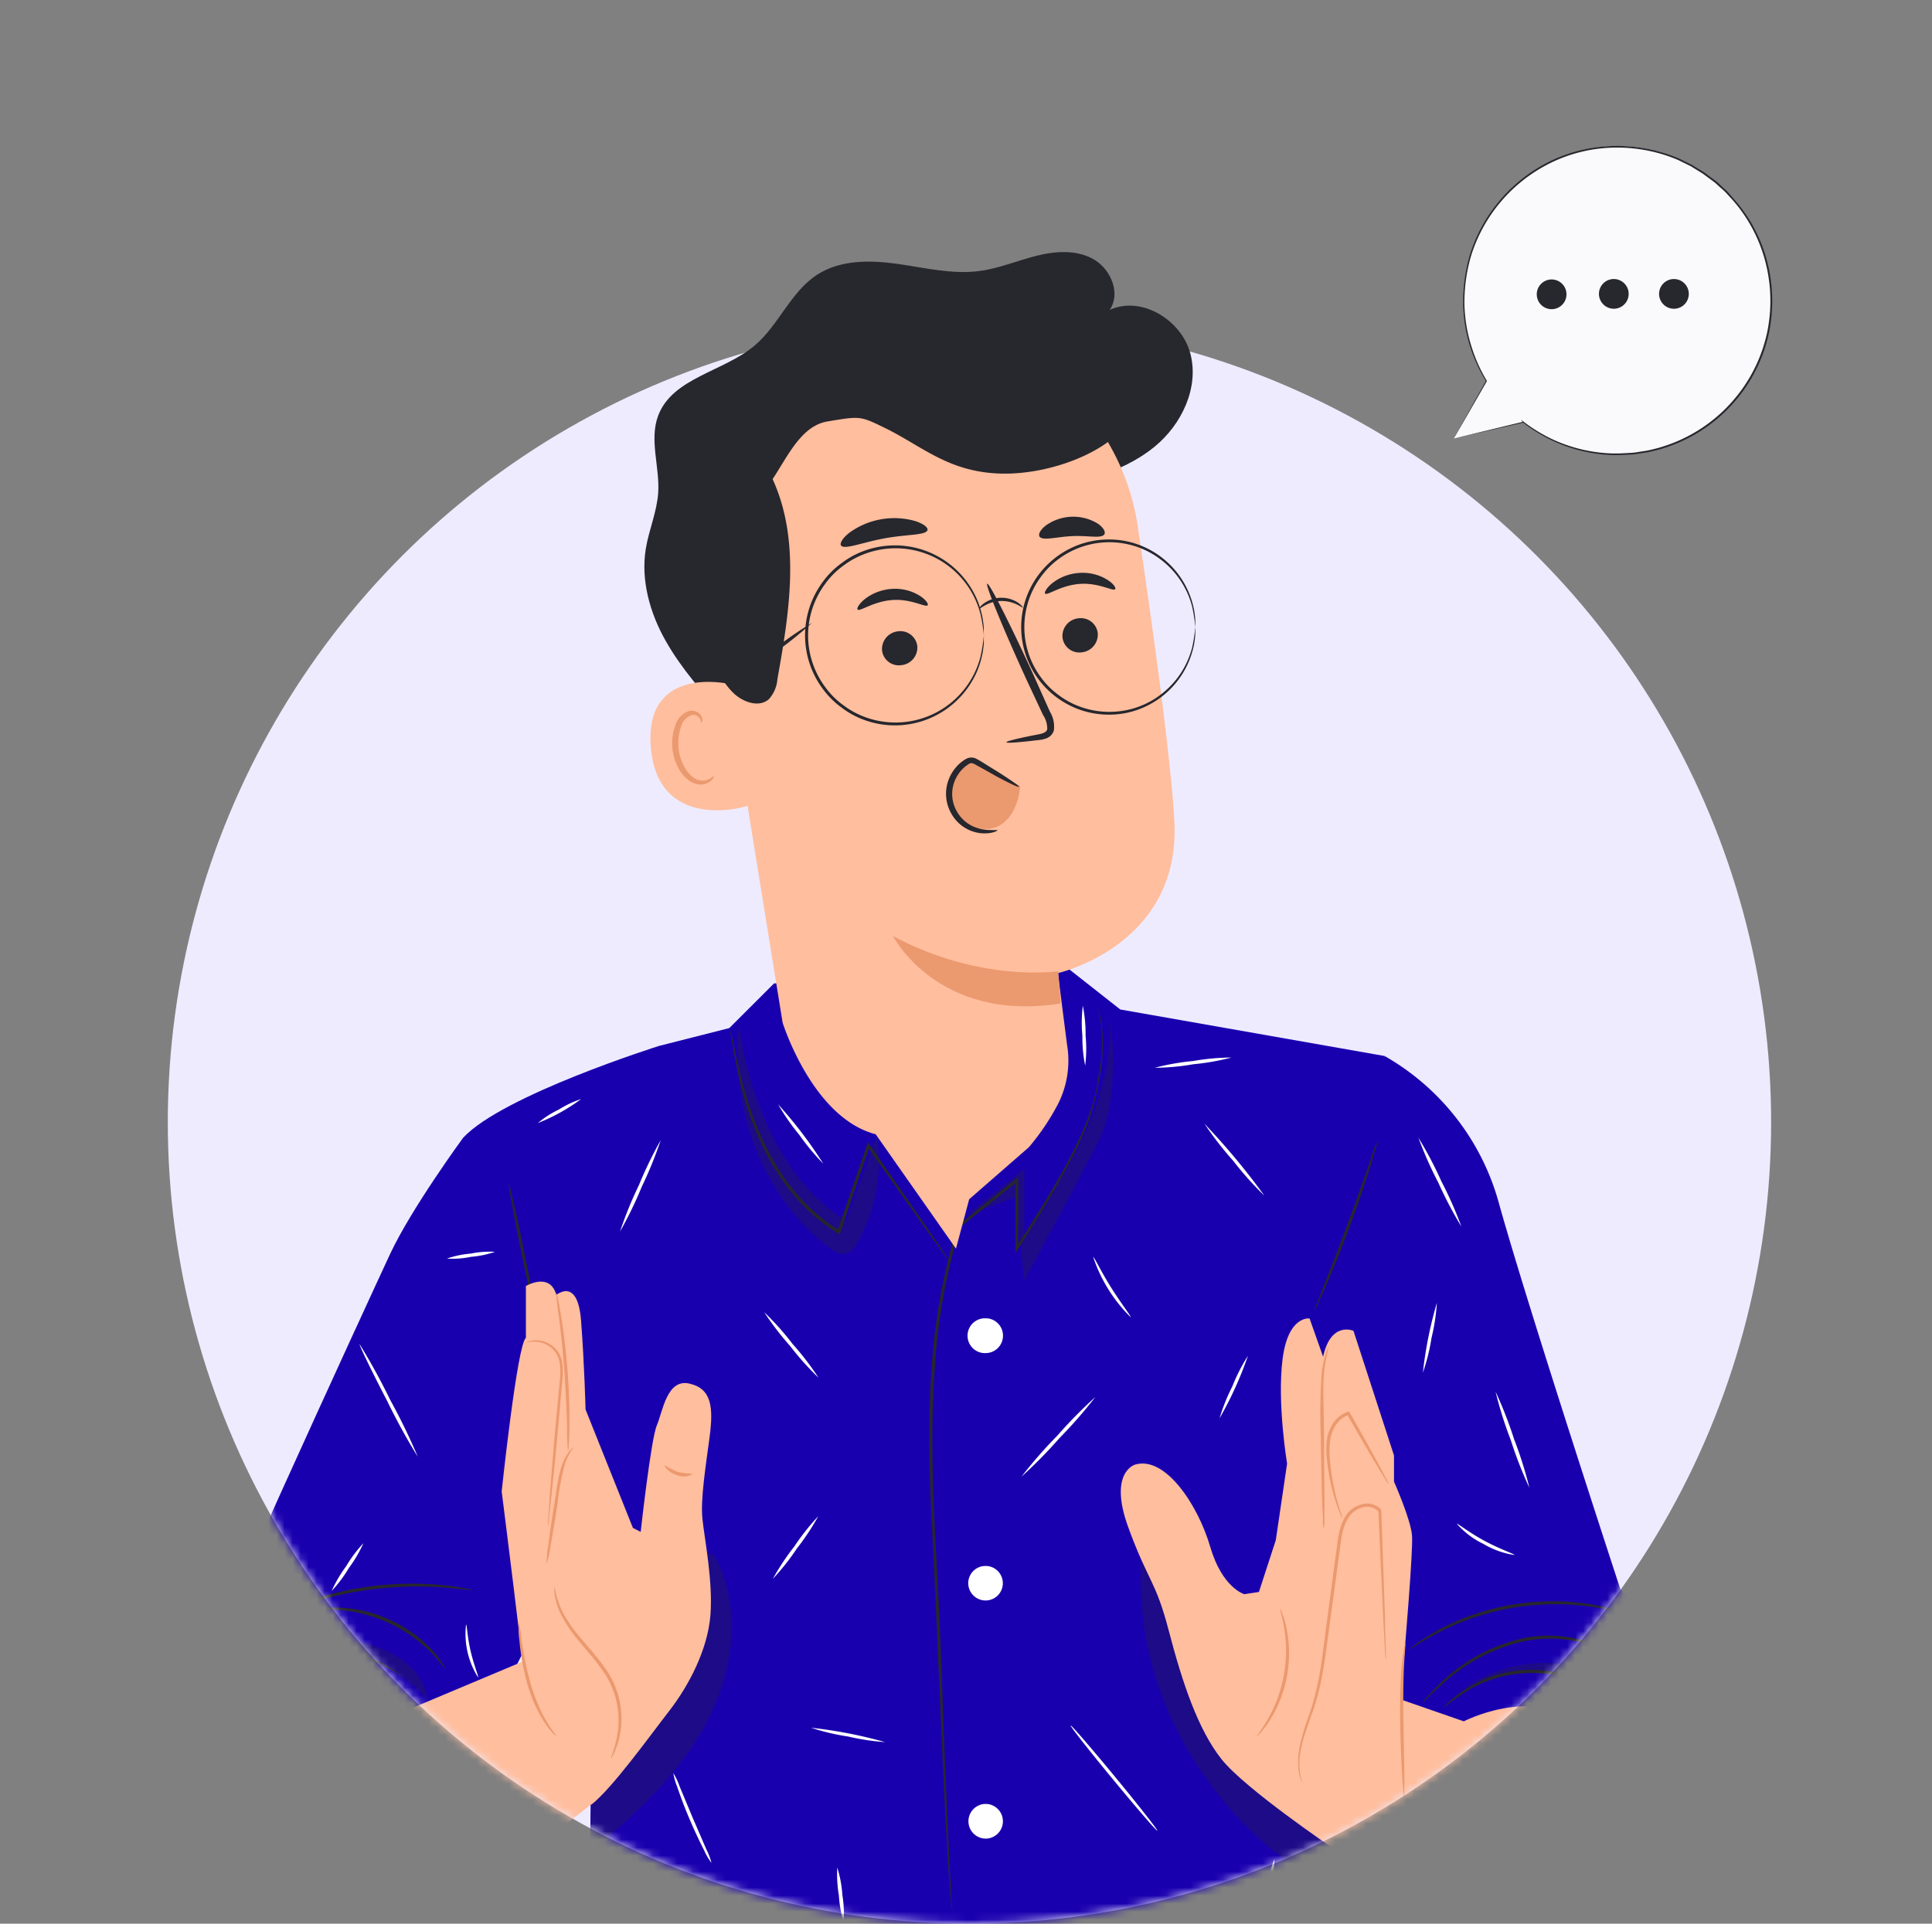 <svg xmlns="http://www.w3.org/2000/svg" width="241" height="240" fill="none" viewBox="0 0 241 240"><rect x="0" y="0" width="241" height="240" fill="#808080" stroke="none"/><g clip-path="url(#man-talking_svg__a)"><circle cx="120.932" cy="140" r="100" fill="#EEEBFF"/><mask id="man-talking_svg__b" width="241" height="240" x="0" y="0" maskUnits="userSpaceOnUse" style="mask-type:alpha"><path fill="#fff" fill-rule="evenodd" d="M240.932 0h-240v140h20c0 55.228 44.772 100 100 100s100-44.772 100-100h20z" clip-rule="evenodd"/></mask><g mask="url(#man-talking_svg__b)"><path fill="#1900AF" d="M172.711 131.743a30.34 30.34 0 0 1 14.298 18.489c3.721 13.312 15.099 47.978 15.099 47.978s6.502 7.649 7.195 13.312-.693 19.366-2.789 21.924a5.87 5.87 0 0 1-5.069 2.134l-27.371-2.596-10.785-72.168z"/><path fill="#1900AF" d="M82.208 130.488s-19.575 6.163-24.452 11.478l16.024 74.54-.285 23.527h92.813c0-1.163.832-78.099.832-78.099l5.57-30.19-32.964-5.801-6.502-5.115-36.692 1.864-5.578 5.57z"/><path fill="#27272E" d="M89.671 195.161c-.285-.631-.7-1.317-1.379-1.456-1.117-.231-1.864 1.087-2.242 2.165a98.3 98.3 0 0 1-12.187 23.797l-.238 11.447c5.392-4.553 10.739-9.429 14.19-15.6s4.737-13.912 1.856-20.353" opacity=".3"/><path fill="#1900AF" d="M57.757 141.968s-6.448 8.79-9.12 14.529c-2.674 5.739-24.868 53.925-26.193 58.91s-4.776 20.653 5.354 24.289h20.854l20.923-42.316 1.07-49.11z"/><path fill="#27272E" d="M49.968 209.127s-.462-.408-1.425-.955a16.2 16.2 0 0 0-4.376-1.587q-1.577-.346-3.19-.447a12.7 12.7 0 0 0-3.69.262 13.6 13.6 0 0 0-7.017 4.407 19.1 19.1 0 0 0-3.975 7.387 37 37 0 0 0-1.248 6.818c-.2 1.972-.27 3.582-.34 4.684 0 .524-.06.947-.076 1.279q0 .227-.062.446a3 3 0 0 1 0-.446v-1.279c0-1.117.046-2.72.208-4.707a35.6 35.6 0 0 1 1.179-6.933 19.2 19.2 0 0 1 4.029-7.55 13.87 13.87 0 0 1 7.241-4.499 12.6 12.6 0 0 1 3.76-.208c1.087.08 2.167.247 3.227.501a15.2 15.2 0 0 1 4.391 1.726q.553.34 1.04.77.18.149.324.331m-9.883-8.428q.344-.1.701-.108.967-.075 1.934 0c.958.056 1.91.198 2.842.423a16.95 16.95 0 0 1 6.325 3.02 16 16 0 0 1 2.119 1.942q.657.723 1.194 1.54.218.285.354.617c-.062.046-.632-.771-1.756-1.942a19 19 0 0 0-2.134-1.841 19.3 19.3 0 0 0-2.959-1.772 20.4 20.4 0 0 0-3.235-1.186 18.4 18.4 0 0 0-2.773-.493c-1.603-.208-2.612-.123-2.612-.2m18.842-2.319a4.3 4.3 0 0 1-.963-.07 57 57 0 0 0-2.611-.254 44.6 44.6 0 0 0-17.048 2.042 47 47 0 0 0-2.481.863q-.444.195-.917.3a4 4 0 0 1 .855-.447c.563-.269 1.402-.608 2.45-.986a39.34 39.34 0 0 1 17.171-2.049c1.102.115 1.996.246 2.604.377q.481.068.94.224m59.388-41.177a1.1 1.1 0 0 1-.216-.254l-.57-.77-2.095-2.897a7047 7047 0 0 0-7.257-10.246l.323-.046c-1.124 3.297-2.365 6.933-3.667 10.785l-.084.239-.216-.139-.431-.277a22.2 22.2 0 0 1-4.538-3.852 27 27 0 0 1-3.243-4.483 37.8 37.8 0 0 1-3.567-8.605 60 60 0 0 1-1.348-6.163c-.123-.694-.216-1.256-.293-1.68a3 3 0 0 0-.1-.423c0-.093-.054-.139-.046-.147s.316.771.593 2.227a61 61 0 0 0 1.472 6.085 38 38 0 0 0 3.613 8.521 27.5 27.5 0 0 0 3.212 4.406 22 22 0 0 0 4.453 3.76l.423.277-.292.108c1.317-3.852 2.565-7.465 3.705-10.785l.116-.339.208.292c2.896 4.199 5.392 7.773 7.141 10.331.84 1.248 1.541 2.242 2.01 2.966l.517.77q.106.16.177.339"/><path fill="#27272E" d="M142.466 192.787a42.24 42.24 0 0 0 5.392 25.006c4.314 7.503 10.647 14.198 18.527 17.787.255-7.649-.115-16.662.139-24.312z" opacity=".3"/><path fill="#FFBE9D" d="M141.595 182.72s-3.374.932-.848 7.842 3.375 6.487 5.062 12.942c1.687 6.456 3.651 12.326 6.594 16.008 2.943 3.683 13.905 11.093 13.905 11.093l9.83-9.244s-1.618-6.933-1.233-11.602c.385-4.668 1.371-16.177 1.233-18.172-.139-1.996-2.25-6.741-2.25-6.741v-3.266l-5.053-15.546s-2.812-1.264-3.79 3.228l-1.688-4.769s-2.665-.424-3.366 5.054c-.701 5.477.562 13.057.562 13.057l-1.409 9.545-2.103 6.463-1.826.278s-2.75-.771-4.253-5.924c-1.502-5.154-5.577-11.371-9.367-10.246"/><path fill="#EB996E" d="M172.871 207.17s0-.115-.046-.346-.046-.609-.069-1.033a789 789 0 0 1-.208-3.851c-.154-3.352-.362-8.02-.609-13.466l.039.115a1.98 1.98 0 0 0-1.988-.524 2.9 2.9 0 0 0-1.818 1.341c-.863 1.379-.909 3.181-1.179 4.915-.531 3.936-1.04 7.703-1.502 11.101-.231 1.71-.477 3.328-.809 4.83a30.5 30.5 0 0 1-1.225 4.098c-.431 1.225-.816 2.311-1.055 3.336-.213.843-.319 1.71-.316 2.58.027.749.157 1.49.385 2.204a3.5 3.5 0 0 1-.231-.54 5.8 5.8 0 0 1-.308-1.656 10 10 0 0 1 .254-2.658q.405-1.716 1.01-3.374a31.5 31.5 0 0 0 1.155-4.075c.316-1.487.555-3.081.77-4.807.447-3.42.948-7.164 1.472-11.109.123-.87.216-1.741.37-2.603a6.9 6.9 0 0 1 .862-2.473 3.3 3.3 0 0 1 2.073-1.495 2.31 2.31 0 0 1 2.365.647l.038.054v.062c.193 5.446.355 10.115.47 13.473 0 1.626.069 2.928.1 3.852v1.033a2 2 0 0 1 0 .369"/><path fill="#EB996E" d="M167.48 189.451a3.8 3.8 0 0 1-.416-.878 24 24 0 0 1-.825-2.511 26 26 0 0 1-.701-3.852 11.2 11.2 0 0 1-.046-2.311 5 5 0 0 1 .848-2.404 3.45 3.45 0 0 1 1.802-1.356l.147-.038.077.131a387 387 0 0 1 3.528 6.325l1.009 1.887q.208.333.324.709a3.5 3.5 0 0 1-.447-.64l-1.11-1.825a378 378 0 0 1-3.643-6.256l.223.093c-.644.215-1.2.638-1.579 1.201a4.6 4.6 0 0 0-.771 2.219 11 11 0 0 0 0 2.265c.116 1.296.32 2.583.609 3.852.247 1.078.516 1.941.693 2.534q.182.414.278.855"/><path fill="#EB996E" d="M165.122 190.716a3.6 3.6 0 0 1-.093-.902c0-.662-.061-1.479-.1-2.442a469 469 0 0 1-.169-8.066 70 70 0 0 1 .123-8.081c.097-.816.272-1.621.524-2.403.075-.295.197-.576.362-.832a23 23 0 0 0-.609 3.266c-.192 2.042 0 4.892 0 8.043s.062 6.001.054 8.065v2.45q.004.456-.092.902m-8.312 25.891c-.054-.047.562-.771 1.317-2.088q.665-1.154 1.148-2.396c.378-1.017.672-2.063.878-3.127.18-1.07.27-2.152.27-3.236a18 18 0 0 0-.231-2.642c-.255-1.503-.578-2.396-.509-2.419q.184.284.277.608.327.858.509 1.757c.188.884.297 1.784.323 2.688a15.9 15.9 0 0 1-1.178 6.51 15 15 0 0 1-1.241 2.403 11 11 0 0 1-1.086 1.464c-.285.324-.454.493-.477.478"/><path fill="#FFBE9D" d="m174.067 211.793 8.528 2.958s8.15-4.213 13.766 0c5.616 4.214 10.493 15.315 8.952 19.806 0 0-3.852 4.792-6.826 5.493s-14.413-2.08-19.182-3.081c-4.768-1.002-12.996-6.348-12.996-6.348z"/><path fill="#EB996E" d="M175.114 224.341a3.4 3.4 0 0 1-.092-.771c0-.578-.069-1.263-.116-2.064a176 176 0 0 1-.246-6.81c-.039-2.666.038-5.077.192-6.818.077-.87.178-1.541.262-2.057.019-.264.079-.524.178-.77.061 0-.07 1.078-.155 2.819s-.115 4.137-.077 6.795.093 4.953.124 6.802v2.065c.02.271-.003.544-.07.809"/><path fill="#27272E" d="M203.239 214.396a27 27 0 0 0-2.835-2.558 15.62 15.62 0 0 0-17.287-.947 28 28 0 0 0-3.082 2.226q.307-.425.701-.77a14 14 0 0 1 2.258-1.711 15.34 15.34 0 0 1 17.61.979 13.5 13.5 0 0 1 2.049 1.949q.342.38.586.832"/><path fill="#27272E" d="M202.145 207.286a17 17 0 0 0-3.551-1.956 15.66 15.66 0 0 0-9.599-.285 22.4 22.4 0 0 0-4.968 2.064 23.6 23.6 0 0 0-3.598 2.542c-.955.817-1.687 1.541-2.188 2.027q-.37.421-.809.77.302-.467.694-.863a27 27 0 0 1 2.118-2.134c1.107-1 2.312-1.885 3.598-2.642a21.3 21.3 0 0 1 5.046-2.134c3.227-.943 6.676-.8 9.814.408a11.4 11.4 0 0 1 2.627 1.479c.285.208.477.409.624.532.146.123.192.185.192.192m.07-6.163c0 .077-1.541-.377-3.991-.708a31 31 0 0 0-4.368-.278c-1.789.02-3.574.18-5.338.478a35 35 0 0 0-5.185 1.371 31 31 0 0 0-4.014 1.757c-2.211 1.155-3.459 2.095-3.505 2.026q.394-.382.855-.678a10 10 0 0 1 1.056-.724c.423-.27.901-.586 1.456-.879a29.5 29.5 0 0 1 4.029-1.848 31.7 31.7 0 0 1 5.238-1.418 32.4 32.4 0 0 1 5.393-.454c1.478.007 2.954.128 4.414.362.624.077 1.179.223 1.664.323q.632.128 1.248.324.538.128 1.048.346m-65.349-75.434a7 7 0 0 1 .586 2.265c.23 2.209.121 4.441-.324 6.617a38 38 0 0 1-1.101 4.622 35 35 0 0 1-2.234 5.123c-1.842 3.544-4.153 7.403-6.834 11.556l-.308.485v-9.129l.301.147-7.234 5.77.062-.093a75.7 75.7 0 0 0-3.143 17.295c-.709 9.375-.139 18.342.3 26.477s.632 15.477.886 21.639c.254 6.163.462 11.14.647 14.583.108 1.711.185 3.036.239 3.96 0 .439.054.77.069 1.032s0 .355 0 .355 0-.116-.054-.347-.061-.593-.108-1.032c-.084-.902-.192-2.234-.308-3.96-.231-3.436-.5-8.42-.77-14.583s-.601-13.489-.971-21.632c-.369-8.142-1.04-17.117-.331-26.523a75.4 75.4 0 0 1 3.228-17.387v-.054h.046l7.211-5.786.3-.246v8.936l-.316-.1c5.293-8.204 9.599-15.338 10.261-21.108a22.6 22.6 0 0 0 .416-6.563 12 12 0 0 0-.315-1.711c-.154-.416-.201-.608-.201-.608"/><path fill="#fff" d="M123.046 225.059h-.246a2.166 2.166 0 0 0 .139 4.325 2.16 2.16 0 0 0 2.163-2.096 2.164 2.164 0 0 0-2.025-2.229zm-.001-29.691h-.246a2.154 2.154 0 0 0-2.017 2.222 2.16 2.16 0 0 0 3.656 1.481 2.16 2.16 0 0 0 .097-3 2.16 2.16 0 0 0-1.459-.703zm-.246-26.562a2.17 2.17 0 0 0 2.311-2.026 2.17 2.17 0 0 0-2.026-2.311h-.285a2.173 2.173 0 0 0 0 4.344z"/><path fill="#27272E" d="M48.075 205.882a16.43 16.43 0 0 0-8.914-1.117 17.15 17.15 0 0 0-8.874 3.359c-2.496 2.01-4.183 5.184-3.852 8.373l.308.039c2.15-5.809 6.417-10.015 11.925-10.546 5.508-.532 10.878 1.933 14.637 5.978-.408-3.02-2.519-4.8-5.23-6.086m155.566 5.912a14.07 14.07 0 0 0-7.951-4.091 17.82 17.82 0 0 0-14.821 4.291l1.171-.955a18.7 18.7 0 0 1 9.876-2.681 14.26 14.26 0 0 1 9.406 3.759c2.311 2.188 3.69 5.154 5.007 8.043a10.07 10.07 0 0 0-2.688-8.366" opacity=".3"/><path fill="#27272E" d="M163.974 163.492q.095-.434.278-.84c.238-.608.531-1.355.87-2.241.77-1.888 1.772-4.492 2.85-7.396a424 424 0 0 0 2.681-7.457l.771-2.272q.124-.427.339-.817a3.2 3.2 0 0 1-.193.863c-.146.554-.377 1.34-.678 2.311a144 144 0 0 1-2.573 7.511 145 145 0 0 1-2.966 7.365c-.4.932-.77 1.679-.994 2.195a3.5 3.5 0 0 1-.385.778m-97.117.753c-.108 0-.948-3.644-1.872-8.189s-1.587-8.204-1.502-8.266.94 3.644 1.864 8.189 1.618 8.243 1.51 8.266"/><path fill="#FFBE9D" d="M65.4 210.074c.247.123-2.82-24.004-2.82-24.004s1.934-18.312 3.02-19.159v-6.464s2.997-1.81 3.799 1.117c0 0 2.657-2.311 3.081 3.182s.562 11.101.562 11.101l5.909 14.775.97.493s1.272-11.555 2.011-13.281c.74-1.725 1.248-5.847 4.045-5.223s3.035 2.935 2.534 6.71c-.5 3.775-1.132 7.704-.893 10.123s1.34 7.803 1.001 12.071-2.68 8.767-5.13 11.925-7.142 9.699-9.684 11.664c-.824.693-8.405-15.03-8.405-15.03"/><path fill="#EB996E" d="M68.388 190.437a4.6 4.6 0 0 1 0-1.033c.046-.77.116-1.679.193-2.804a813 813 0 0 1 .77-9.244l.478-5.077a9 9 0 0 0 0-2.18 3.1 3.1 0 0 0-.77-1.664 3.3 3.3 0 0 0-2.412-1.055 7 7 0 0 0-1.009.123 1 1 0 0 1 .246-.123q.374-.14.77-.162a3.38 3.38 0 0 1 2.628 1.025c.466.5.764 1.132.855 1.81a8.8 8.8 0 0 1 0 2.257c-.139 1.541-.293 3.29-.447 5.085a660 660 0 0 1-.909 9.244l-.316 2.796q.004.505-.077 1.002m3.173-9.869a8.4 8.4 0 0 0-1.048 1.903 32 32 0 0 0-.978 5.208 228 228 0 0 1-.878 5.277c-.09.735-.25 1.46-.478 2.164.003-.741.07-1.481.2-2.211.17-1.355.44-3.227.77-5.292.332-2.065.548-3.952 1.118-5.246.202-.507.486-.978.84-1.394.254-.309.439-.424.454-.409"/><path fill="#EB996E" d="M69.389 161.249c.107.245.177.505.208.77.108.493.238 1.21.385 2.103.293 1.78.616 4.253.824 7.003s.247 5.246.216 7.049c0 .901-.039 1.633-.077 2.134q.009.392-.093.77a26 26 0 0 1-.115-2.912 139 139 0 0 0-.331-7.018 139 139 0 0 0-.702-6.995 25 25 0 0 1-.315-2.904m17.049 22.618a2.13 2.13 0 0 1-1.987.169c-1.133-.339-1.657-1.209-1.542-1.248q.798.507 1.672.863.92.184 1.857.216"/><path fill="#FFBE9D" d="m65.73 207.069-15.608 6.564h-9.306s-9.198 2.873-10.616 11.501-1.617 13.058 2.427 14.129 15.469 1.186 21.131-.694 20.5-13.866 20.5-13.866l1.425-8.659z"/><path fill="#EB996E" d="M69.39 216.607s-.176-.131-.446-.408a10 10 0 0 1-1.01-1.294 17.6 17.6 0 0 1-2.18-4.938 29.3 29.3 0 0 1-.962-5.3 10 10 0 0 1-.062-2.234q.25 1.085.34 2.195a39 39 0 0 0 1.07 5.231 20.7 20.7 0 0 0 2.034 4.899c.7 1.164 1.27 1.795 1.217 1.849m6.802 2.735c.413-1.08.71-2.201.886-3.344.35-2.787-.402-5.6-2.095-7.842-.948-1.325-2.019-2.48-2.92-3.605a17 17 0 0 1-2.11-3.189 8.4 8.4 0 0 1-.771-2.466 3.1 3.1 0 0 1 0-.939c.18 1.14.54 2.245 1.063 3.274a18 18 0 0 0 2.15 3.081c.9 1.094 1.979 2.249 2.95 3.605a11.2 11.2 0 0 1 1.949 4.276c.262 1.268.296 2.572.1 3.852a10.2 10.2 0 0 1-.709 2.48c-.123.277-.239.485-.316.624s-.17.2-.177.193"/><path fill="#fff" d="M52.119 181.749a78 78 0 0 1-3.806-6.933c-2.003-3.852-3.544-7.057-3.451-7.111a79 79 0 0 1 3.805 6.933 77 77 0 0 1 3.451 7.111m25.229-28.112a48 48 0 0 1 2.35-5.778 50 50 0 0 1 2.72-5.608 50 50 0 0 1-2.35 5.778 49 49 0 0 1-2.72 5.608M102.1 171.88a35.6 35.6 0 0 1-3.544-3.96 36 36 0 0 1-3.228-4.214 34.4 34.4 0 0 1 3.536 3.96 35.6 35.6 0 0 1 3.236 4.214m-5.693 25.089a31 31 0 0 1 2.666-4.021 29.3 29.3 0 0 1 2.996-3.782 30 30 0 0 1-2.665 4.021 28 28 0 0 1-2.997 3.782m-7.658 35.446a7.7 7.7 0 0 1-.902-1.541 63 63 0 0 1-1.825-3.913 54 54 0 0 1-1.541-4.029 7.8 7.8 0 0 1-.493-1.726c.317.511.575 1.056.77 1.626l1.656 3.967c.64 1.471 1.21 2.804 1.71 3.952.27.53.48 1.088.625 1.664m21.724-15.068a28.5 28.5 0 0 1-4.676-.701 28 28 0 0 1-4.622-1.094c3.126.337 6.219.938 9.244 1.795zm16.948-33.118a56 56 0 0 1 4.453-5.099 58 58 0 0 1 4.76-4.838 58 58 0 0 1-4.46 5.107 59 59 0 0 1-4.753 4.83m16.948 44.165c-.085.077-2.573-2.812-5.562-6.432s-5.339-6.625-5.254-6.695c.084-.069 2.573 2.812 5.562 6.433s5.323 6.625 5.254 6.694m-105.385-18.82c.053.108-2.22 1.263-4.7 3.166s-4.206 3.782-4.298 3.698a5.5 5.5 0 0 1 1.047-1.31 23.7 23.7 0 0 1 3.005-2.704 24 24 0 0 1 3.405-2.172c.478-.3.997-.528 1.54-.678m6.349-17.042a16.4 16.4 0 0 1-1.81 3.082 16.2 16.2 0 0 1-2.15 2.866 16.6 16.6 0 0 1 1.81-3.082 16 16 0 0 1 2.15-2.866m14.298 16.734a10.18 10.18 0 0 1-1.495-6.587c.116 0 .154 1.541.578 3.336s1.025 3.197.917 3.251m2.116-53.093c-.958.334-1.954.544-2.966.624-.994.209-2.013.284-3.027.223.96-.333 1.96-.543 2.974-.624a11.8 11.8 0 0 1 3.02-.223m10.739-19.051a23.6 23.6 0 0 1-5.392 2.989 11.8 11.8 0 0 1 2.596-1.672 12.2 12.2 0 0 1 2.796-1.317m30.206 8.051a28 28 0 0 1-2.973-3.575 27.7 27.7 0 0 1-2.65-3.813 53.7 53.7 0 0 1 5.623 7.388m38.342 19.151a18.86 18.86 0 0 1-4.661-7.488c.115-.046.94 1.749 2.234 3.805s2.519 3.606 2.427 3.683m14.636 4.822a45 45 0 0 1-3.544 7.803 24 24 0 0 1 1.595-3.982 22.5 22.5 0 0 1 1.949-3.821m2.05-19.975a41 41 0 0 1-3.898-4.36 43 43 0 0 1-3.582-4.622 85.5 85.5 0 0 1 7.48 8.982m-22.356-16.225a18 18 0 0 1-.347-3.728 17.6 17.6 0 0 1 .054-3.752c.245 1.228.361 2.477.347 3.729a17 17 0 0 1-.054 3.751m18.249-1.01c-1.561.409-3.154.69-4.761.839a29 29 0 0 1-4.807.439 29.6 29.6 0 0 1 4.761-.839 29 29 0 0 1 4.807-.439m28.68 21.086a49 49 0 0 1-2.865-5.454 48 48 0 0 1-2.496-5.632 48 48 0 0 1 2.873 5.454 48 48 0 0 1 2.488 5.632m-4.799 18.218c.323-2.942.905-5.85 1.741-8.689a25 25 0 0 1-.67 4.383 24.3 24.3 0 0 1-1.071 4.306m13.28 14.36a49 49 0 0 1-2.311-5.917 49 49 0 0 1-1.903-6.055 51 51 0 0 1 2.311 5.924 50 50 0 0 1 1.903 6.048m-1.855 8.404a10.7 10.7 0 0 1-3.89-1.394 10.3 10.3 0 0 1-3.29-2.496c.077-.093 1.495 1.078 3.482 2.141s3.737 1.633 3.698 1.749m17.078 19.151a22 22 0 0 1-2.396-5.392 22 22 0 0 1 2.396 5.392m-100.754 26.717a15.3 15.3 0 0 1-.601-3.412 15.6 15.6 0 0 1-.2-3.459c.352 1.117.566 2.274.639 3.443.185 1.133.239 2.283.162 3.428m52.33-1.325c.036-1.128.204-2.247.501-3.336a14.6 14.6 0 0 1 .902-3.251 14.2 14.2 0 0 1-.509 3.336 14.3 14.3 0 0 1-.894 3.251"/><path fill="#27272E" d="M90.445 89.518c-2.696-2.996-5.392-6.016-7.388-9.529s-3.143-7.619-2.496-11.555c.385-2.311 1.372-4.546 1.541-6.934.216-3.235-1.14-6.617 0-9.645 1.787-4.745 8.174-5.477 12.04-8.75 3.013-2.55 4.477-6.688 7.789-8.83 2.897-1.879 6.618-1.833 10.015-1.355s6.848 1.348 10.269.886c2.434-.324 4.73-1.31 7.11-1.903s5.054-.77 7.172.493c2.119 1.264 3.32 4.245 1.926 6.27 3.96-1.825 8.99 1.264 10.076 5.486s-1.086 8.79-4.445 11.555-7.703 4.083-11.979 4.892c-12.125 2.311-25.291.994-35.744-5.57"/><path fill="#FFBE9D" d="M133.099 130.294c-.593-4.622-1.078-8.42-1.109-8.898 0 0 15.346-3.451 14.498-18.966-.408-7.503-2.503-22.88-4.568-36.77a28.933 28.933 0 0 0-30.568-24.65l-1.541.092c-16.062 2.026-23.326 16.801-20.861 32.81l8.674 53.67s3.698 11.872 11.61 13.928l10.014 14.268 1.649-6.163 7.442-6.487a29.3 29.3 0 0 0 3.674-5.462 12 12 0 0 0 1.086-7.372"/><path fill="#EB996E" d="M131.999 121.178s-9.746 1.449-20.6-4.398c0 0 5.531 10.839 20.908 8.412z"/><path fill="#27272E" d="M136.937 79.003a2.23 2.23 0 0 1-1.988 2.38 2.117 2.117 0 0 1-2.411-1.848 2.213 2.213 0 0 1 1.995-2.396 2.13 2.13 0 0 1 1.597.423 2.13 2.13 0 0 1 .807 1.441m2.165-5.5c-.255.308-2.019-.824-4.399-.655-2.381.17-4.021 1.472-4.33 1.21-.131-.116.116-.655.84-1.264a6.06 6.06 0 0 1 3.436-1.317 5.8 5.8 0 0 1 3.528.886c.771.493 1.048 1.001.925 1.14m-24.675 7.109a2.214 2.214 0 0 1-1.988 2.373 2.11 2.11 0 0 1-2.411-1.841 2.226 2.226 0 0 1 1.98-2.38 2.13 2.13 0 0 1 2.419 1.848m1.286-5.099c-.261.308-2.018-.824-4.398-.655-2.381.17-4.052 1.472-4.33 1.194-.138-.115.108-.654.832-1.263a6.1 6.1 0 0 1 3.444-1.317 5.8 5.8 0 0 1 3.52.886c.771.508 1.056 1.016.932 1.155m9.822 17.094c0-.139 1.448-.493 3.851-.963.601-.1 1.171-.262 1.248-.678a3.1 3.1 0 0 0-.531-1.78l-2.111-4.514c-2.935-6.425-5.107-11.733-4.845-11.848.261-.116 2.85 5 5.793 11.432l2.033 4.545c.431.708.6 1.545.478 2.365a1.54 1.54 0 0 1-.94.955 4 4 0 0 1-1.024.216c-2.435.293-3.929.4-3.952.27m-9.838-26.477c-.193.671-2.588.517-5.393 1.04-2.804.525-4.984 1.441-5.392.887-.185-.27.169-.902 1.04-1.595a9.54 9.54 0 0 1 8.189-1.464c1.086.347 1.641.825 1.556 1.133m22.063.531c-.378.57-2.057.123-4.037.223s-3.62.609-4.044.07c-.185-.262.046-.825.77-1.387a5.87 5.87 0 0 1 6.51-.231c.708.508.97 1.017.801 1.325"/><path fill="#FFBE9D" d="M91.023 85.351c-.27-.092-10.862-2.434-9.814 8.143s12.495 7.126 12.495 6.825c0-.3-2.68-14.968-2.68-14.968"/><path fill="#EB996E" d="M89.02 96.844c-.053 0-.169.147-.47.316a1.83 1.83 0 0 1-1.37.17c-1.164-.3-2.312-1.98-2.52-3.852a6.2 6.2 0 0 1 .255-2.689 2.15 2.15 0 0 1 1.248-1.54.95.95 0 0 1 1.14.4c.17.285.123.5.177.509.054.007.208-.193.085-.624a1.2 1.2 0 0 0-.486-.624 1.43 1.43 0 0 0-1.078-.216 2.6 2.6 0 0 0-1.757 1.833 6.25 6.25 0 0 0-.346 3.013c.277 2.126 1.54 4.013 3.135 4.298a1.98 1.98 0 0 0 1.664-.447c.331-.292.385-.531.324-.547"/><path fill="#27272E" d="M141.142 51.217c-.724 4.214-9.244 8.073-16.347 7.865-6.525-.192-9.753-3.428-14.491-5.731-3.004-1.456-3.004-1.456-7.079-.77-3.29.53-5 4.421-6.849 7.194 3.52 7.704 2.096 16.61.601 24.93a4.2 4.2 0 0 1-1.07 2.526c-1.187 1.048-3.082.424-4.284-.647-1.872-1.718-2.727-4.26-3.336-6.725a43.5 43.5 0 0 1-1.047-17.202 29.8 29.8 0 0 1 7.149-15.562 28.24 28.24 0 0 1 19.259-8.774 34.67 34.67 0 0 1 20.507 5.824c2.804 1.841 5.392 4.114 7.01 7.064"/><path fill="#EB996E" d="m127.1 97.938-5.393-2.511a1.8 1.8 0 0 0-.978-.247 1.54 1.54 0 0 0-.932.632 5 5 0 0 0-.601 5.508 4.225 4.225 0 0 0 5.061 1.864c1.911-.77 2.835-3.012 2.989-5.077z"/><path fill="#27272E" d="M124.426 103.584c0 .047-.255.201-.771.316a4.66 4.66 0 0 1-2.311-.169 4.8 4.8 0 0 1-2.673-2.227 4.96 4.96 0 0 1-.331-4.252 5.15 5.15 0 0 1 1.248-1.887q.402-.38.878-.663a1.4 1.4 0 0 1 .624-.192c.214-.009.427.03.624.115q.432.218.84.478l.731.454 1.318.817c1.594 1.017 2.557 1.695 2.503 1.787-.053.093-1.117-.4-2.788-1.294l-1.364-.77-.77-.424c-.262-.131-.539-.308-.771-.4a.57.57 0 0 0-.593.06q-.384.243-.708.563a4.6 4.6 0 0 0-1.048 1.603 4.34 4.34 0 0 0 .231 3.613 4.45 4.45 0 0 0 2.226 2.049c.664.267 1.373.4 2.088.393.508.023.793-.023.817.03m-1.703-24.311a19 19 0 0 0-.424-2.681 10.92 10.92 0 0 0-5.494-6.935 10.93 10.93 0 0 0-8.827-.592 10.4 10.4 0 0 0-2.75 1.487 10 10 0 0 0-2.311 2.311 10.785 10.785 0 0 0 0 12.827 10 10 0 0 0 2.311 2.31 10.4 10.4 0 0 0 2.75 1.487 10.954 10.954 0 0 0 14.321-7.526q.306-1.322.424-2.673a.7.7 0 0 1 0 .177v.524q.01.43-.062.855-.064.585-.208 1.156a10.6 10.6 0 0 1-1.194 2.98 11.15 11.15 0 0 1-13.412 4.854 10.6 10.6 0 0 1-2.843-1.54 10.5 10.5 0 0 1-2.388-2.381 11.17 11.17 0 0 1 0-13.289 10.3 10.3 0 0 1 2.381-2.38 10.6 10.6 0 0 1 2.842-1.54 11.2 11.2 0 0 1 5.893-.463 11.13 11.13 0 0 1 7.519 5.315c.548.928.95 1.933 1.194 2.982q.144.57.208 1.155.072.425.062.855v.524a.7.7 0 0 1 .008.2m26.379-1.04a19 19 0 0 0-.408-2.612 10.74 10.74 0 0 0-3.929-5.831 10.44 10.44 0 0 0-4.468-1.965 10.62 10.62 0 0 0-8.236 1.91 10.2 10.2 0 0 0-2.234 2.25 10.55 10.55 0 0 0 0 12.496 10 10 0 0 0 2.234 2.241 10.2 10.2 0 0 0 2.674 1.448 10.7 10.7 0 0 0 5.562.47 10.44 10.44 0 0 0 4.468-1.964 10.74 10.74 0 0 0 3.929-5.832q.294-1.291.408-2.611a4.4 4.4 0 0 1 0 .686q.004.42-.062.84a8 8 0 0 1-.2 1.124 10.86 10.86 0 0 1-8.474 8.089 11 11 0 0 1-5.747-.455 11.07 11.07 0 0 1-5.1-3.805 10.9 10.9 0 0 1 0-12.958 11.07 11.07 0 0 1 5.1-3.805 11 11 0 0 1 5.747-.455 10.86 10.86 0 0 1 8.474 8.089q.138.556.2 1.125.066.416.062.84.027.342 0 .685"/><path fill="#27272E" d="M127.6 75.797c-.046.039-.301-.169-.771-.392a4.4 4.4 0 0 0-1.941-.424 4.2 4.2 0 0 0-1.918.493c-.462.239-.709.462-.77.416s.138-.34.6-.663a3.78 3.78 0 0 1 4.145-.069c.47.308.655.609.655.64M101.291 77.7a49 49 0 0 1-4.823 3.853 49 49 0 0 1-5.069 3.536 46 46 0 0 1 4.83-3.852 48 48 0 0 1 5.062-3.536"/><path fill="#27272E" d="M92.163 127.837c-1.07 10.454 2.905 21.493 11.294 27.826.655.501 1.479.994 2.257.709a2.47 2.47 0 0 0 1.171-1.202 20.43 20.43 0 0 0 2.496-13.435c-1.325 3.497-2.465 6.933-3.806 10.584-7.295-4.437-11.871-13.866-13.412-24.482m28.404 23.772 6.163-2.249 1.017 10.407s6.64-12.102 9.391-17.618c2.75-5.515 1.332-15.268 1.332-15.268s.979 8.474-5.669 19.313l-5.023 8.165v-8.55z" opacity=".3"/></g><path fill="#FAFAFC" d="m181.36 54.708 4.096-7.154a19.206 19.206 0 0 1 4.789-25.474 19.21 19.21 0 1 1-.188 30.57z"/><path fill="#27272E" d="m181.36 54.708 8.697-1.984h.088l-.056-.074-.083.08a19.8 19.8 0 0 0 3.948 2.38 19.2 19.2 0 0 0 5.263 1.502c1.007.14 2.024.192 3.04.153.523-.028 1.052-.042 1.589-.084l1.622-.245a19.36 19.36 0 0 0 11.996-7.701 19.2 19.2 0 0 0 3.243-7.413 19.7 19.7 0 0 0-.227-8.54 18.96 18.96 0 0 0-4.114-7.877l-.793-.903c-.259-.292-.565-.528-.843-.797s-.556-.538-.871-.76l-.927-.686a8 8 0 0 0-.954-.63l-.973-.593-1.02-.496a10 10 0 0 0-1.028-.463 19.7 19.7 0 0 0-8.605-1.32 18.9 18.9 0 0 0-7.877 2.316 19.47 19.47 0 0 0-9.123 11.227 20.7 20.7 0 0 0-.834 6.241 19 19 0 0 0 .927 5.389 19.6 19.6 0 0 0 1.923 4.133v-.06a3864 3864 0 0 1-4.022 7.2c.204-.348 1.492-2.58 4.119-7.145v-.056a19.3 19.3 0 0 1-1.863-4.119 19 19 0 0 1-.926-5.351 20.7 20.7 0 0 1 .848-6.181 19.33 19.33 0 0 1 9.04-11.074 18.7 18.7 0 0 1 7.807-2.317 19.4 19.4 0 0 1 8.498 1.311q.521.203 1.014.464l1.01.49.973.603q.485.279.927.621l.927.681c.31.223.57.5.857.75.287.251.579.501.834.789l.774.847a18.8 18.8 0 0 1 4.068 7.799c.696 2.76.774 5.639.227 8.432a18.9 18.9 0 0 1-3.197 7.335 19.18 19.18 0 0 1-11.852 7.64l-1.604.25c-.532.043-1.056.061-1.575.089a17.4 17.4 0 0 1-3.012-.14 19.1 19.1 0 0 1-5.235-1.454 19.6 19.6 0 0 1-3.934-2.344l-.357-.274.273.357.033-.093z"/><path fill="#27272E" d="M206.956 36.688a1.853 1.853 0 1 0 3.707-.045 1.853 1.853 0 0 0-3.707.045m-7.502 0a1.858 1.858 0 0 0 2.229 1.792 1.854 1.854 0 1 0-2.229-1.792m-7.484-.936a1.854 1.854 0 1 0 3.23 1.816 1.854 1.854 0 0 0-3.23-1.816"/></g><defs><clipPath id="man-talking_svg__a"><path fill="#fff" d="M.932 0h240v240h-240z"/></clipPath></defs></svg>